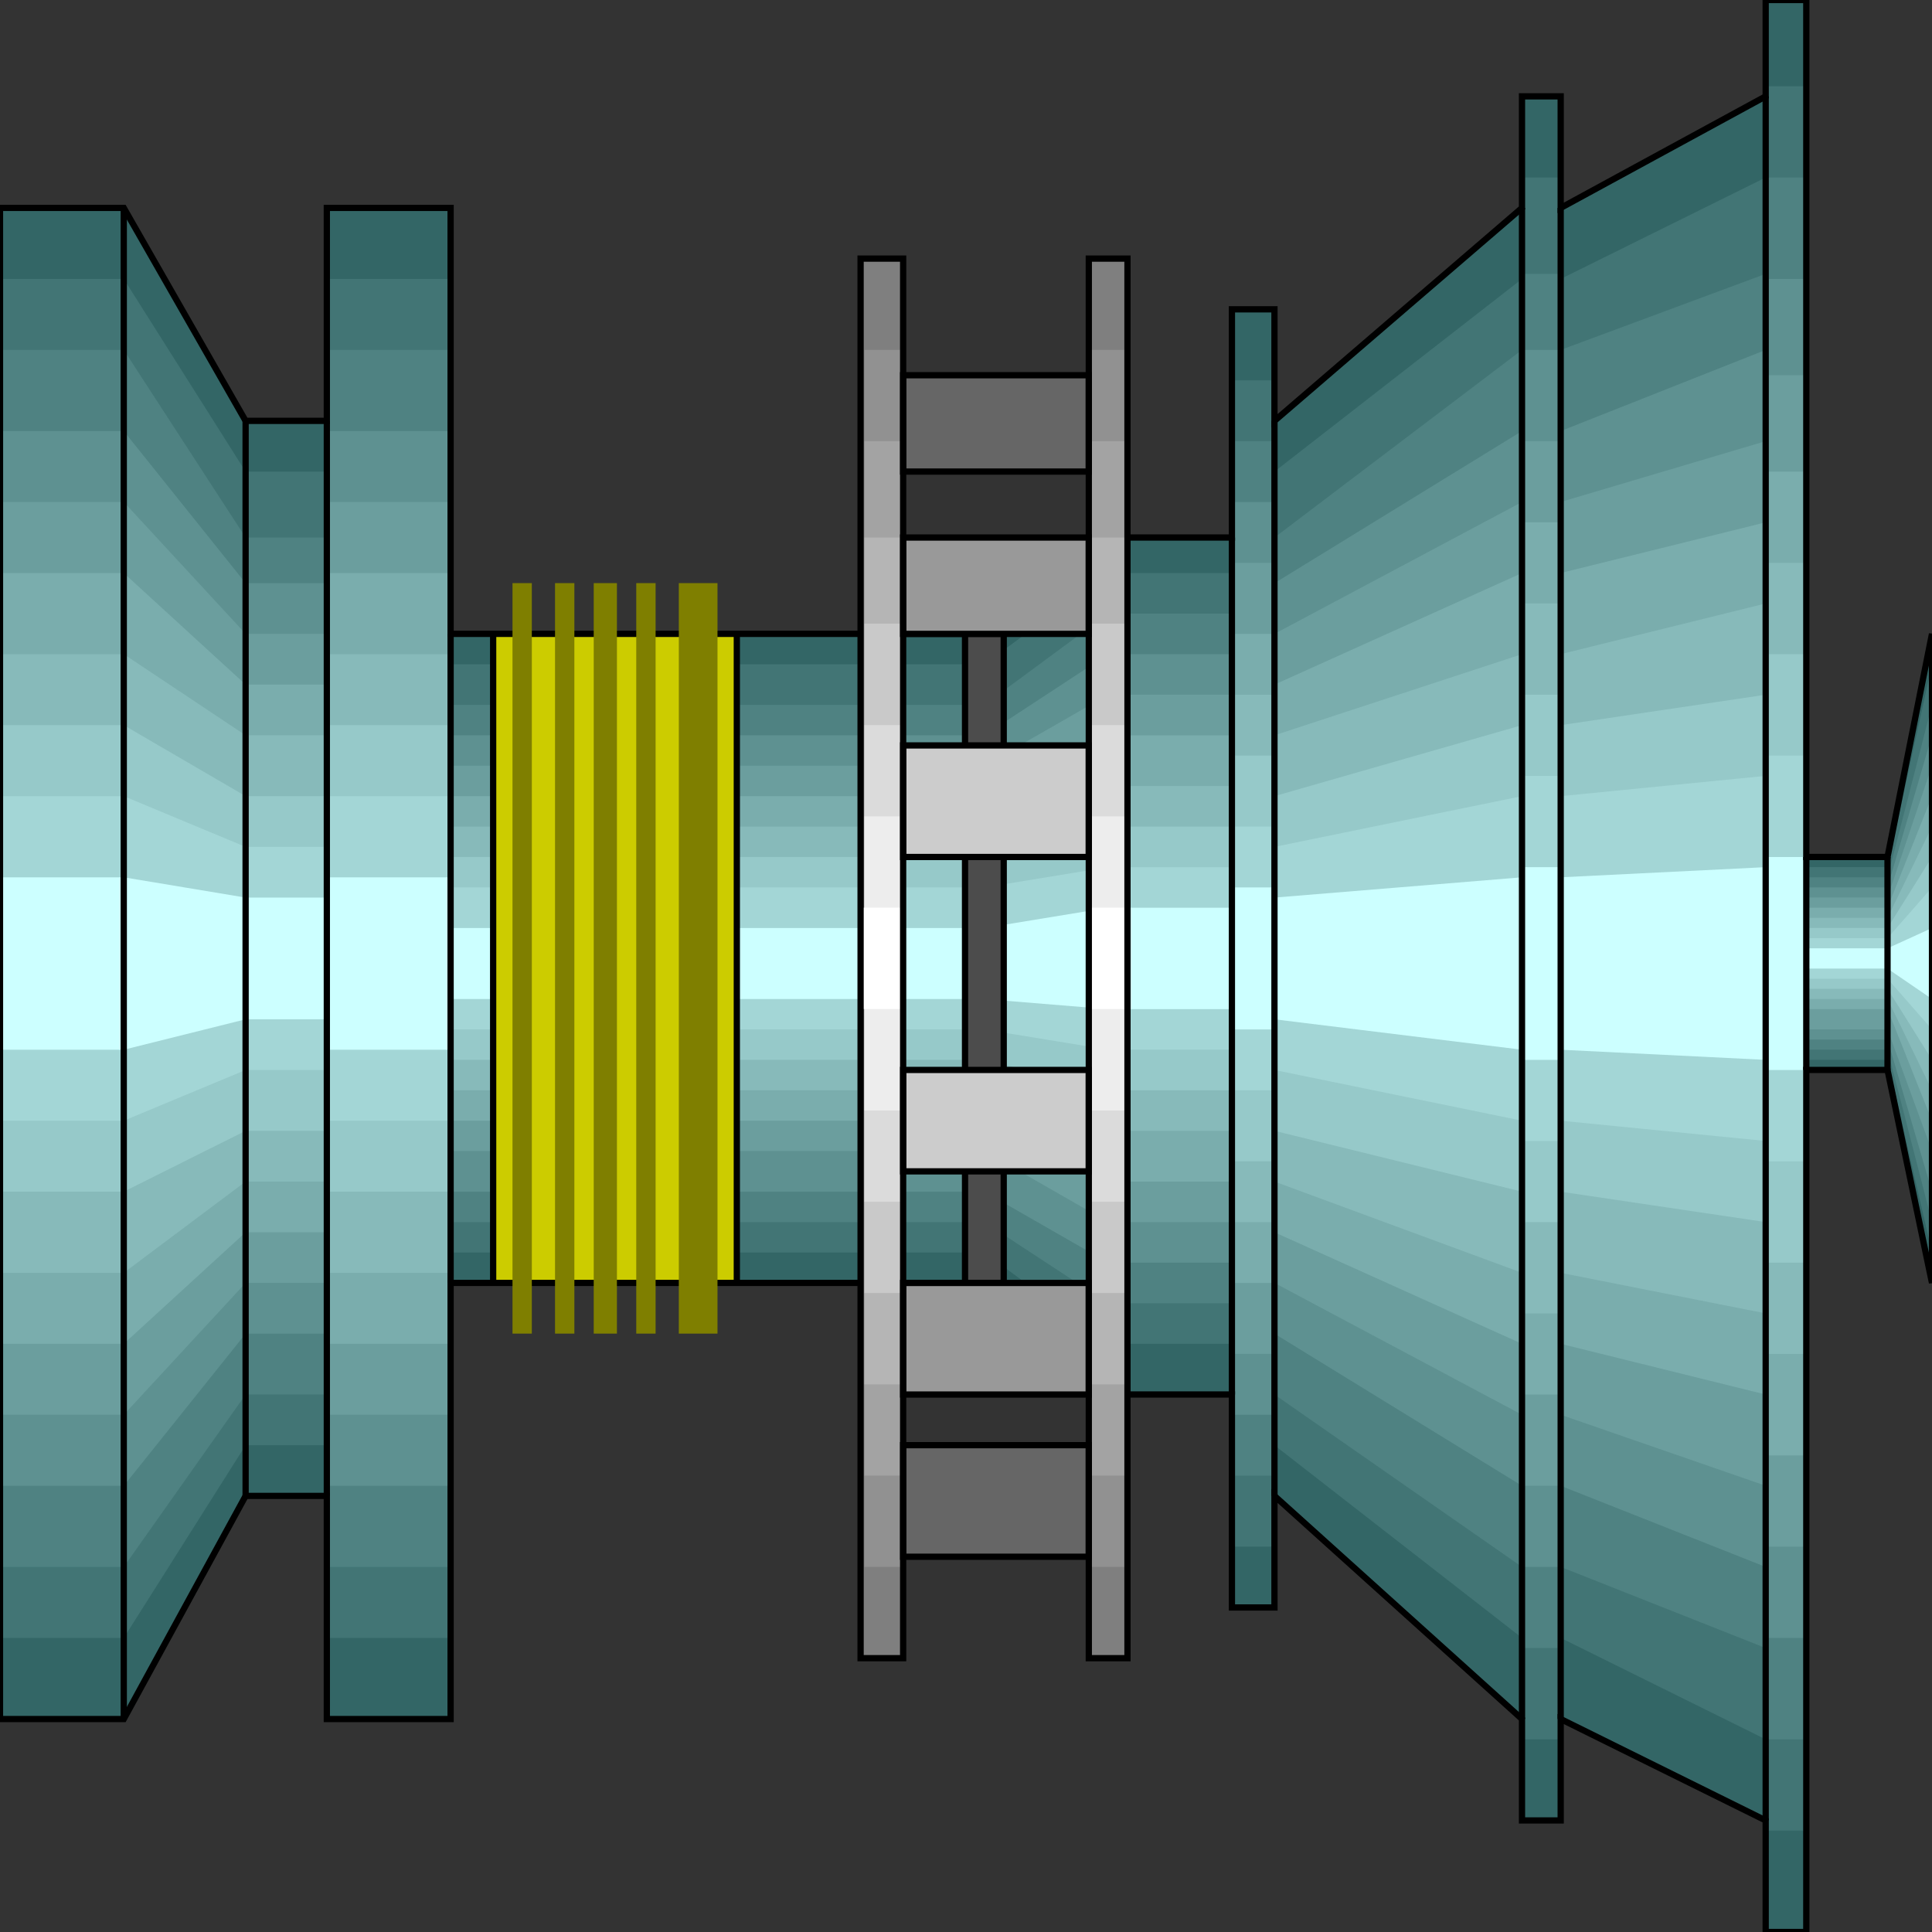 <svg width="150" height="150" viewBox="0 0 150 150" fill="none" xmlns="http://www.w3.org/2000/svg">
<rect x="0" y="0" width="150" height="150" fill="#333333" stroke="none"/>
<g clip-path="url(#clip0_2109_221195)">
<path d="M34.985 49.213V16.142H25.375V32.677H19.069L9.61 16.142H0V133.465H9.61L19.069 116.142H25.375V133.465H34.985V99.606H76.426L86.036 108.268H95.646V124.803H98.949V116.142L118.168 133.465V141.339H121.171V133.465L137.087 141.339V150H140.24V83.071H146.547L150 99.606V49.213L146.547 66.535H140.24V0H137.087V7.48L121.171 16.142V7.48H118.168V16.142L98.949 32.677V24.016H95.646V41.732H86.036L76.426 49.213H34.985Z" fill="#336666"/>
<path d="M34.985 51.577V21.656H25.375V36.617H19.069L9.61 21.656H0V127.168H9.61L19.069 112.207H25.375V127.168H34.985V97.246H76.426L86.036 104.333H95.646V120.081H98.949V112.207L118.168 127.168V135.042H121.171V127.168L137.087 135.042V142.128H140.24V82.286H146.547L150 97.246V51.577L146.547 67.325H140.24V6.695H137.087V13.782L121.171 21.656V13.782H118.168V21.656L98.949 36.617V29.53H95.646V44.491H86.036L76.426 51.577H34.985Z" fill="#427575"/>
<path d="M34.985 54.726V27.167H25.375V41.734H19.069L9.61 27.167H0V121.655H9.61L19.069 108.269H25.375V121.655H34.985V94.884H76.426L86.036 101.183H95.646V114.569H98.949V108.269L118.168 121.655V127.954H121.171V121.655L137.087 127.954V135.041H140.24V81.498H146.547L150 94.884V54.726L146.547 68.112H140.24V13.781H137.087V21.262L121.171 27.167V21.262H118.168V27.167L98.949 41.734V34.254H95.646V47.639H86.036L76.426 54.726H34.985Z" fill="#4F8282"/>
<path d="M34.985 57.089V33.467H25.375V45.278H19.069L9.61 33.467H0V115.357H9.61L19.069 103.546H25.375V115.357H34.985V92.522H76.426L86.036 98.034H95.646V109.845H98.949V103.546L118.168 115.357V121.656H121.171V115.357L137.087 121.656V127.168H140.24V80.711H146.547L150 92.522V57.089L146.547 68.9H140.24V21.656H137.087V27.168L121.171 33.467V27.168H118.168V33.467L98.949 45.278V38.979H95.646V50.79H86.036L76.426 57.089H34.985Z" fill="#5E9191"/>
<path d="M34.985 59.448V38.975H25.375V49.212H19.069L9.61 38.975H0V109.841H9.61L19.069 99.605H25.375V109.841H34.985V89.369H76.426L86.036 94.881H95.646V105.117H98.949V99.605L118.168 109.841V115.353H121.171V109.841L137.087 115.353V120.078H140.24V79.92H146.547L150 89.369V59.448L146.547 69.684H140.24V29.133H137.087V34.251L121.171 38.975V34.251H118.168V38.975L98.949 49.212V43.7H95.646V53.936H86.036L76.426 59.448H34.985Z" fill="#6B9E9E"/>
<path d="M34.985 61.814V44.491H25.375V53.153H19.069L9.61 44.491H0V104.334H9.61L19.069 95.672H25.375V104.334H34.985V87.011H76.426L86.036 91.735H95.646V99.609H98.949V95.672L118.168 104.334V108.271H121.171V104.334L137.087 108.271V112.995H140.24V78.35H146.547L150 87.011V61.814L146.547 70.475H140.24V36.617H137.087V40.554L121.171 44.491V40.554H118.168V44.491L98.949 53.153V49.216H95.646V57.09H86.036L76.426 61.814H34.985Z" fill="#7AADAD"/>
<path d="M34.985 64.176V50.79H25.375V57.089H19.069L9.61 50.79H0V98.821H9.61L19.069 91.735H25.375V98.821H34.985V84.648H76.426L86.036 87.798H95.646V94.884H98.949V91.735L118.168 98.821V101.971H121.171V98.821L137.087 101.971V105.12H140.24V77.561H146.547L150 84.648V64.176L146.547 71.262H140.24V43.703H137.087V46.853L121.171 50.79V46.853H118.168V50.79L98.949 57.089V53.939H95.646V61.026H86.036L76.426 64.176H34.985Z" fill="#87BABA"/>
<path d="M34.985 66.537V56.301H25.375V61.813H19.069L9.61 56.301H0V92.521H9.61L19.069 87.797H25.375V92.521H34.985V82.285H76.426L86.036 84.647H95.646V90.159H98.949V87.797L118.168 92.521V94.883H121.171V92.521L137.087 94.883V98.033H140.24V76.773H146.547L150 82.285V66.537L146.547 72.049H140.24V50.789H137.087V53.939L121.171 56.301V53.939H118.168V56.301L98.949 61.813V58.663H95.646V64.175H86.036L76.426 66.537H34.985Z" fill="#96C9C9"/>
<path d="M34.985 68.9V61.814H25.375V65.751H19.069L9.61 61.814H0V87.01H9.61L19.069 83.073H25.375V87.01H34.985V79.924H76.426L86.036 81.499H95.646V84.648H98.949V83.073L118.168 87.01V88.585H121.171V87.01L137.087 88.585V90.16H140.24V75.987H146.547L150 79.924V68.9L146.547 72.837H140.24V58.664H137.087V60.239L121.171 61.814V60.239H118.168V61.814L98.949 65.751V64.176H95.646V67.326H86.036L76.426 68.9H34.985Z" fill="#A3D6D6"/>
<path d="M34.985 72.051V68.114H25.375V69.689H19.069L9.61 68.114H0V81.5H9.61L19.069 79.138H25.375V81.5H34.985V77.563H76.426L86.036 78.35H95.646V79.925H98.949V79.138L118.168 81.5V82.287H121.171V81.5L137.087 82.287V83.075H140.24V75.201H146.547L150 77.563V72.051L146.547 73.626H140.24V66.539H137.087V67.326L121.171 68.114V67.326H118.168V68.114L98.949 69.689V68.901H95.646V70.476H86.036L76.426 72.051H34.985Z" fill="#CCFFFF"/>
<path d="M38.288 49.211V99.605H57.207V49.211H38.288Z" fill="#CCCC00"/>
<path d="M140.24 66.539V83.075" stroke="black" stroke-width="0.486"/>
<path d="M146.547 83.075V66.539" stroke="black" stroke-width="0.486"/>
<path d="M76.426 99.606L86.036 108.268H95.646V124.803H98.949V116.142L118.168 133.465V141.339H121.171V133.465L137.087 141.339V150H140.24V83.071H146.547L150 99.606V49.213L146.547 66.535H140.24V0H137.087V7.48L121.171 16.142V7.48H118.168V16.142L98.949 32.677V24.016H95.646V41.732H86.036L76.426 49.213H34.985V16.142H25.375V32.677H19.069L9.61 16.142H0V133.465H9.61L19.069 116.142H25.375V133.465H34.985V99.606H76.426Z" stroke="black" stroke-width="0.486"/>
<path d="M137.087 141.335V7.477" stroke="black" stroke-width="0.486"/>
<path d="M121.171 16.141V133.463" stroke="black" stroke-width="0.486"/>
<path d="M118.168 133.463V16.141" stroke="black" stroke-width="0.486"/>
<path d="M98.949 32.68V116.144" stroke="black" stroke-width="0.486"/>
<path d="M95.645 108.27V41.734" stroke="black" stroke-width="0.486"/>
<path d="M86.036 108.27V41.734" stroke="black" stroke-width="0.486"/>
<path d="M57.207 99.605V49.211" stroke="black" stroke-width="0.486"/>
<path d="M34.985 49.211V99.605" stroke="black" stroke-width="0.486"/>
<path d="M25.375 116.144V32.68" stroke="black" stroke-width="0.486"/>
<path d="M19.069 116.144V32.68" stroke="black" stroke-width="0.486"/>
<path d="M9.609 133.463V16.141" stroke="black" stroke-width="0.486"/>
<path d="M38.288 49.211V99.605" stroke="black" stroke-width="0.486"/>
<path d="M39.79 45.273V103.541H41.291V45.273H39.79Z" fill="#7F7F00"/>
<path d="M43.093 45.273V103.541H44.594V45.273H43.093Z" fill="#7F7F00"/>
<path d="M46.096 45.273V103.541H47.898V45.273H46.096Z" fill="#7F7F00"/>
<path d="M49.399 45.273V103.541H50.901V45.273H49.399Z" fill="#7F7F00"/>
<path d="M52.703 45.273V103.541H55.706V45.273H52.703Z" fill="#7F7F00"/>
<path d="M66.816 20.078V128.74H70.12V20.078H66.816Z" fill="#7F7F7F"/>
<path d="M84.534 20.078V128.74H87.537V20.078H84.534Z" fill="#7F7F7F"/>
<path d="M67.117 27.164V121.652H70.12V27.164H67.117Z" fill="#919191"/>
<path d="M84.534 27.164V121.652H87.537V27.164H84.534Z" fill="#919191"/>
<path d="M67.117 34.25V114.565H70.12V34.25H67.117Z" fill="#A3A3A3"/>
<path d="M84.534 34.25V114.565H87.537V34.25H84.534Z" fill="#A3A3A3"/>
<path d="M67.117 41.734V107.482H70.12V41.734H67.117Z" fill="#B5B5B5"/>
<path d="M84.534 41.734V107.482H87.537V41.734H84.534Z" fill="#B5B5B5"/>
<path d="M67.117 48.422V100.39H70.12V48.422H67.117Z" fill="#C9C9C9"/>
<path d="M84.534 48.422V100.39H87.537V48.422H84.534Z" fill="#C9C9C9"/>
<path d="M67.117 56.297V93.305H70.12V56.297H67.117Z" fill="#DBDBDB"/>
<path d="M84.534 56.297V93.305H87.537V56.297H84.534Z" fill="#DBDBDB"/>
<path d="M84.534 63.383V86.218H87.537V63.383H84.534Z" fill="#EDEDED"/>
<path d="M67.117 63.383V86.218H70.12V63.383H67.117Z" fill="#EDEDED"/>
<path d="M74.925 49.211H77.928V99.605H74.925V49.211Z" fill="#4C4C4C" stroke="black" stroke-width="0.486"/>
<path d="M70.12 29.133H84.534V36.613H70.12V29.133Z" fill="#666666" stroke="black" stroke-width="0.486"/>
<path d="M70.12 112.203H84.534V120.865H70.12V112.203Z" fill="#666666" stroke="black" stroke-width="0.486"/>
<path d="M70.12 99.609H84.534V108.271H70.12V99.609Z" fill="#999999" stroke="black" stroke-width="0.486"/>
<path d="M70.12 41.734H84.534V49.215H70.12V41.734Z" fill="#999999" stroke="black" stroke-width="0.486"/>
<path d="M70.12 57.875H84.534V66.536H70.12V57.875Z" fill="#CCCCCC" stroke="black" stroke-width="0.486"/>
<path d="M70.12 83.07H84.534V90.944H70.12V83.07Z" fill="#CCCCCC" stroke="black" stroke-width="0.486"/>
<path d="M84.534 70.469V78.343H87.537V70.469H84.534Z" fill="white"/>
<path d="M66.816 70.469V78.343H70.12V70.469H66.816Z" fill="white"/>
<path d="M84.534 20.078V128.74H87.537V20.078H84.534Z" stroke="black" stroke-width="0.486"/>
<path d="M66.816 20.078V128.74H70.12V20.078H66.816Z" stroke="black" stroke-width="0.486"/>
</g>
<defs>
<clipPath id="clip0_2109_221195">
<rect width="150" height="150" fill="white"/>
</clipPath>
</defs>
</svg>
